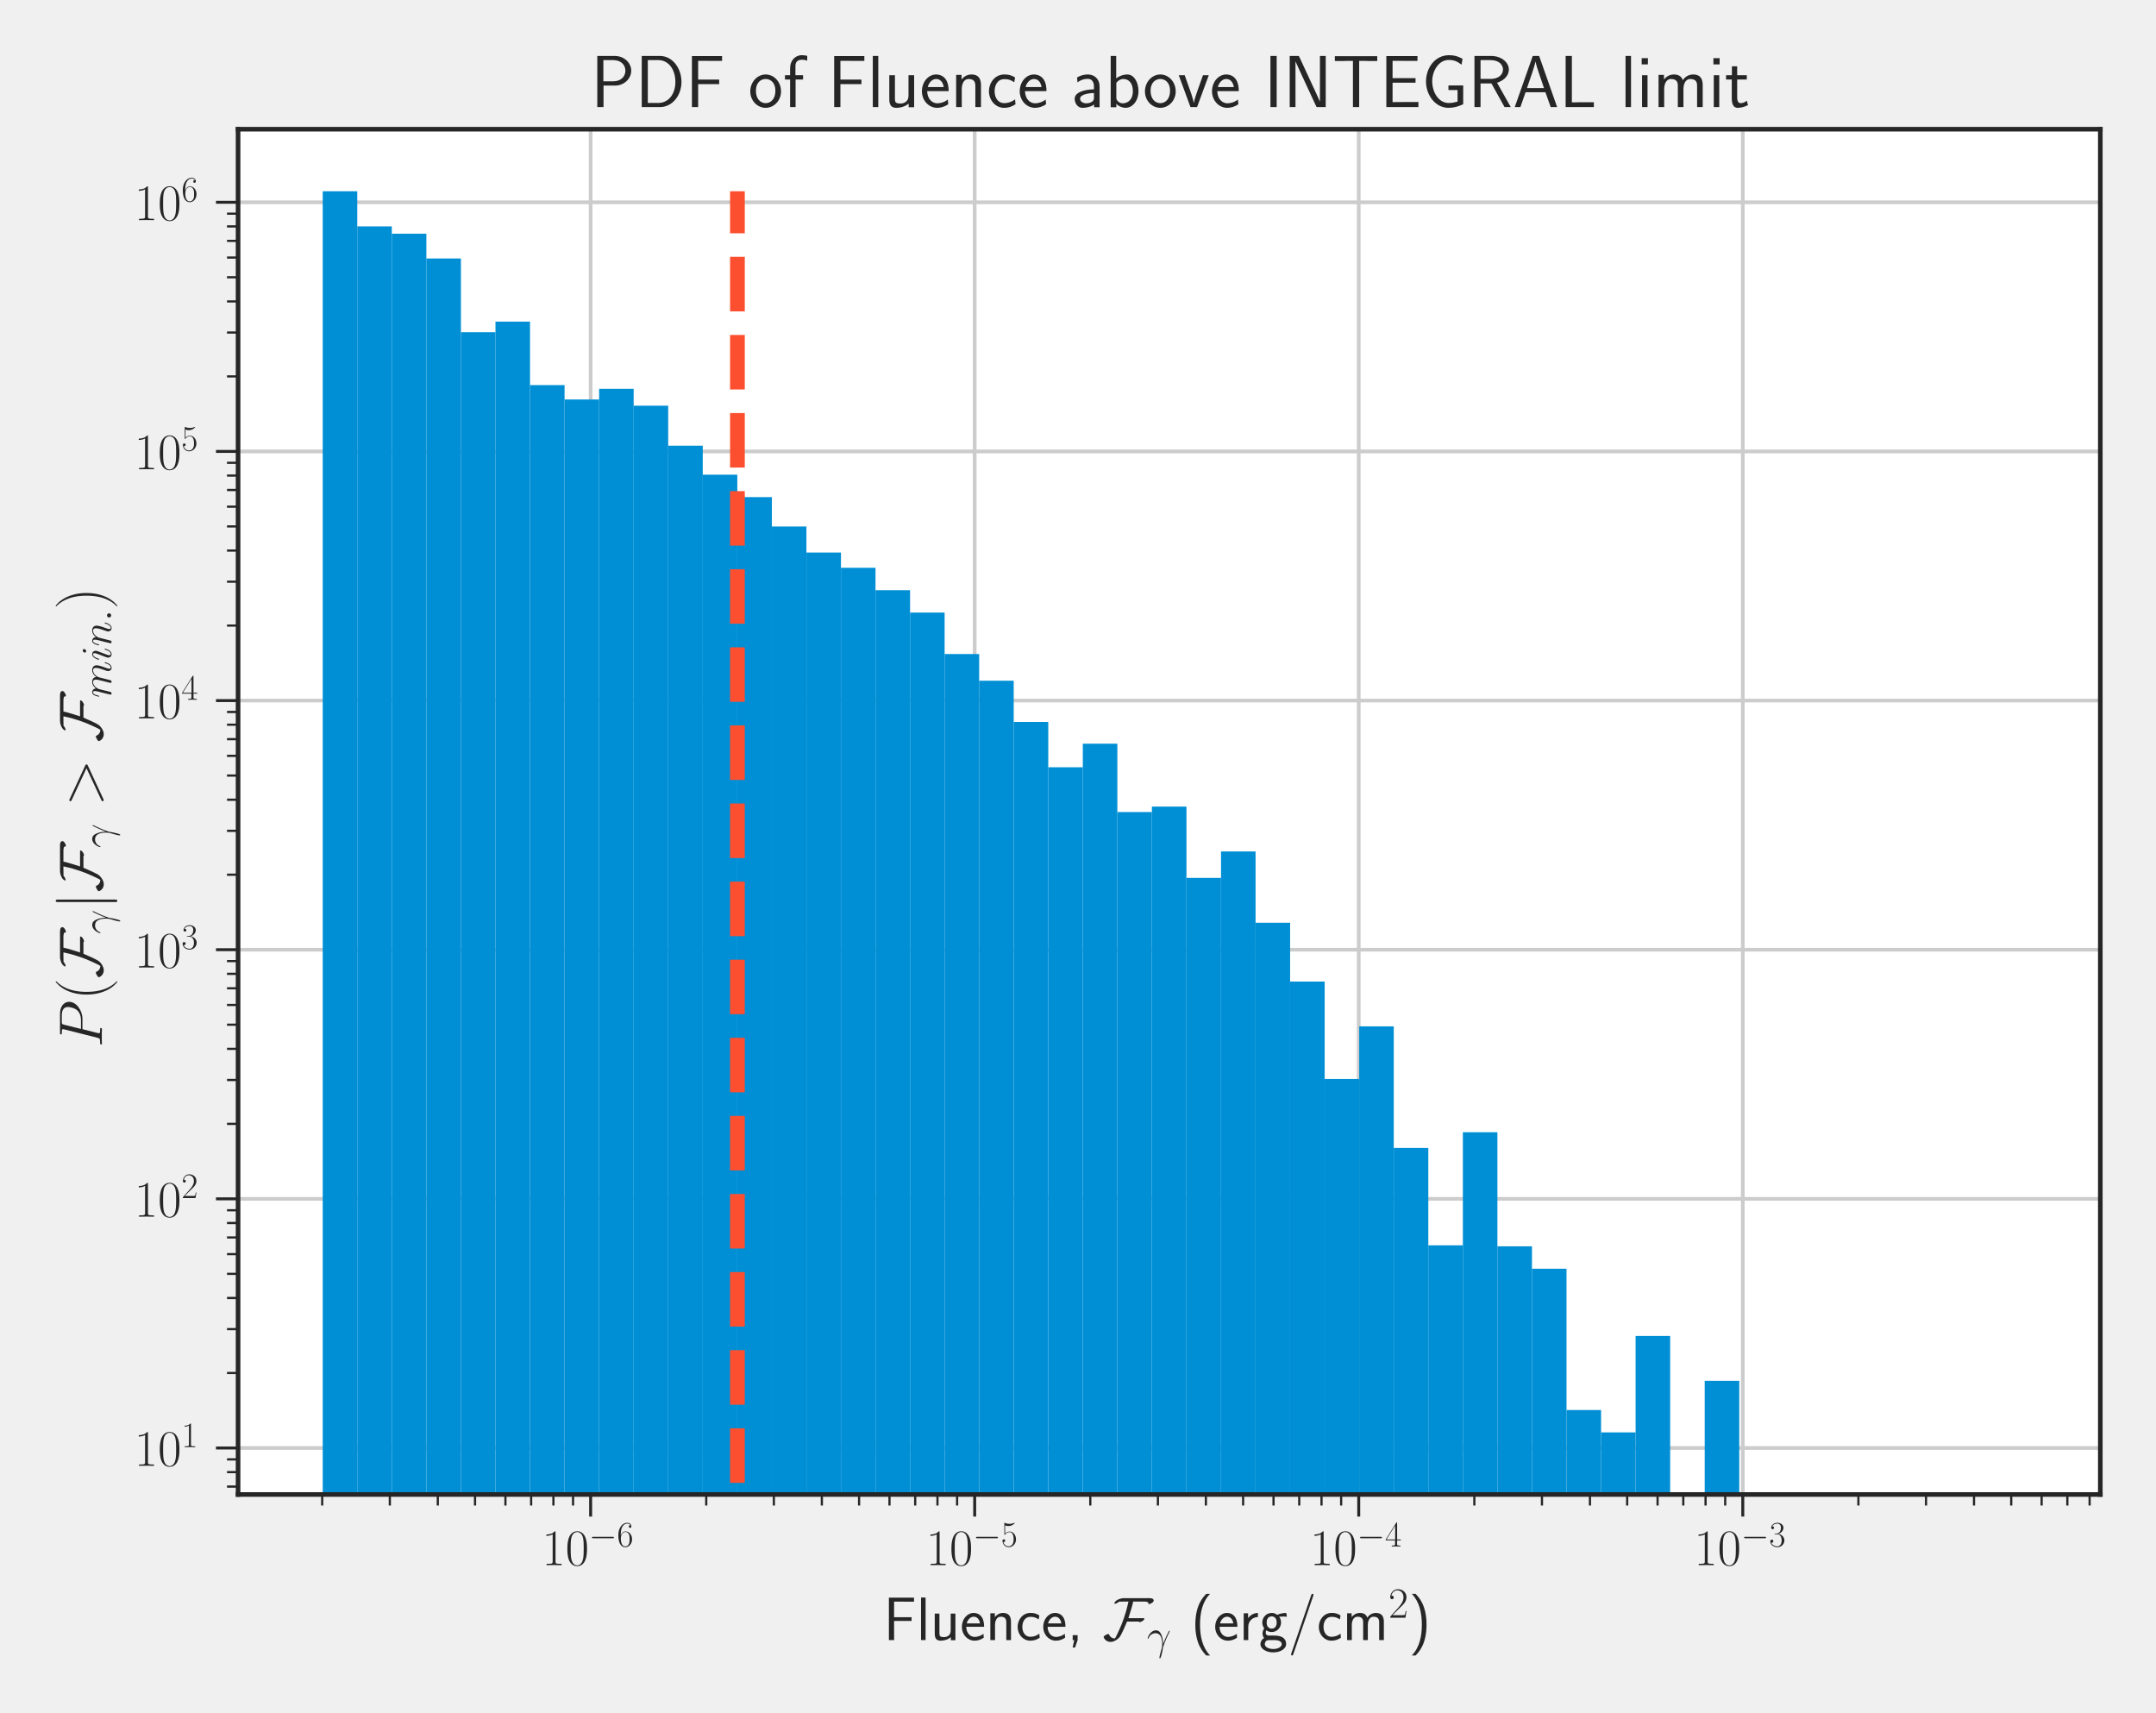 <?xml version="1.0" encoding="utf-8" standalone="no"?>
<!DOCTYPE svg PUBLIC "-//W3C//DTD SVG 1.1//EN"
  "http://www.w3.org/Graphics/SVG/1.1/DTD/svg11.dtd">
<!-- Created with matplotlib (https://matplotlib.org/) -->
<svg height="465.12pt" version="1.1" viewBox="0 0 585.36 465.12" width="585.36pt" xmlns="http://www.w3.org/2000/svg" xmlns:xlink="http://www.w3.org/1999/xlink">
 <defs>
  <style type="text/css">*{stroke-linecap:butt;stroke-linejoin:round;}</style>
 </defs>
 <g id="figure_1">
  <g id="patch_1">
   <path d="M 0 465.12 
L 585.36 465.12 
L 585.36 0 
L 0 0 
z
" style="fill:#f0f0f0;"/>
  </g>
  <g id="axes_1">
   <g id="patch_2">
    <path d="M 64.636 405.689 
L 570.24 405.689 
L 570.24 35.068 
L 64.636 35.068 
z
" style="fill:#ffffff;"/>
   </g>
   <g id="matplotlib.axis_1">
    <g id="xtick_1">
     <g id="line2d_1">
      <path clip-path="url(#pf564bbc862)" d="M 160.359 405.689 
L 160.359 35.068 
" style="fill:none;stroke:#cccccc;stroke-linecap:round;"/>
     </g>
     <g id="line2d_2">
      <defs>
       <path d="M 0 0 
L 0 6 
" id="m2f9180bfb2" style="stroke:#262626;stroke-width:0.8;"/>
      </defs>
      <g>
       <use style="fill:#262626;stroke:#262626;stroke-width:0.8;" x="160.359" xlink:href="#m2f9180bfb2" y="405.689"/>
      </g>
     </g>
     <g id="text_1">
      <!-- $\mathdefault{10^{-6}}$ -->
      <g style="fill:#262626;" transform="translate(147.119 424.875)scale(0.14 -0.14)">
       <defs>
        <path d="M 26.594 63.797 
C 26.594 65.891 26.5 66 25.094 66 
C 21.203 61.359 15.297 59.891 9.703 59.688 
C 9.406 59.688 8.906 59.688 8.797 59.5 
C 8.703 59.297 8.703 59.094 8.703 57 
C 11.797 57 17 57.594 21 59.984 
L 21 7.297 
C 21 3.797 20.797 2.594 12.203 2.594 
L 9.203 2.594 
L 9.203 0 
C 14 0.094 19 0.188 23.797 0.188 
C 28.594 0.188 33.594 0.094 38.406 0 
L 38.406 2.594 
L 35.406 2.594 
C 26.797 2.594 26.594 3.688 26.594 7.297 
z
" id="CMR17-49"/>
        <path d="M 42 31.844 
C 42 37.969 41.906 48.422 37.703 56.453 
C 34 63.484 28.094 66 22.906 66 
C 18.094 66 12 63.781 8.203 56.562 
C 4.203 49.016 3.797 39.672 3.797 31.844 
C 3.797 26.109 3.906 17.375 7 9.734 
C 11.297 -0.609 19 -2 22.906 -2 
C 27.5 -2 34.5 -0.109 38.594 9.438 
C 41.594 16.375 42 24.5 42 31.844 
z
M 22.906 -0.406 
C 16.5 -0.406 12.703 5.125 11.297 12.75 
C 10.203 18.688 10.203 27.328 10.203 32.953 
C 10.203 40.688 10.203 47.109 11.5 53.234 
C 13.406 61.781 19 64.391 22.906 64.391 
C 27 64.391 32.297 61.672 34.203 53.438 
C 35.5 47.719 35.594 40.984 35.594 32.953 
C 35.594 26.422 35.594 18.375 34.406 12.453 
C 32.297 1.5 26.406 -0.406 22.906 -0.406 
z
" id="CMR17-48"/>
        <path d="M 65.906 23 
C 67.594 23 69.406 23 69.406 25 
C 69.406 27 67.594 27 65.906 27 
L 11.797 27 
C 10.094 27 8.297 27 8.297 25 
C 8.297 23 10.094 23 11.797 23 
z
" id="CMSY10-0"/>
        <path d="M 10.594 34.344 
C 10.594 58 21.797 63.688 28.297 63.688 
C 30.406 63.688 35.5 63.266 37.5 59.094 
C 35.906 59.094 32.906 59.094 32.906 55.594 
C 32.906 52.891 35.094 52 36.5 52 
C 37.406 52 40.094 52.391 40.094 55.797 
C 40.094 62.297 35.094 66 28.203 66 
C 16.297 66 3.797 53.297 3.797 31.422 
C 3.797 4.016 15.094 -2 23.094 -2 
C 32.797 -2 42 6.734 42 20.234 
C 42 32.828 33.906 42 23.703 42 
C 17.594 42 13.094 37.969 10.594 30.922 
z
M 23.094 0.391 
C 10.797 0.391 10.797 18.938 10.797 22.656 
C 10.797 29.906 14.203 40.391 23.5 40.391 
C 25.203 40.391 30.094 40.391 33.406 33.438 
C 35.203 29.516 35.203 25.375 35.203 20.344 
C 35.203 14.906 35.203 10.875 33.094 6.844 
C 30.906 2.703 27.703 0.391 23.094 0.391 
z
" id="CMR17-54"/>
       </defs>
       <use transform="scale(0.996)" xlink:href="#CMR17-49"/>
       <use transform="translate(45.69 0)scale(0.996)" xlink:href="#CMR17-48"/>
       <use transform="translate(91.381 36.154)scale(0.697)" xlink:href="#CMSY10-0"/>
       <use transform="translate(145.622 36.154)scale(0.697)" xlink:href="#CMR17-54"/>
      </g>
     </g>
    </g>
    <g id="xtick_2">
     <g id="line2d_3">
      <path clip-path="url(#pf564bbc862)" d="M 264.629 405.689 
L 264.629 35.068 
" style="fill:none;stroke:#cccccc;stroke-linecap:round;"/>
     </g>
     <g id="line2d_4">
      <g>
       <use style="fill:#262626;stroke:#262626;stroke-width:0.8;" x="264.629" xlink:href="#m2f9180bfb2" y="405.689"/>
      </g>
     </g>
     <g id="text_2">
      <!-- $\mathdefault{10^{-5}}$ -->
      <g style="fill:#262626;" transform="translate(251.39 424.875)scale(0.14 -0.14)">
       <defs>
        <path d="M 11.406 58.594 
C 12.406 58.188 16.5 56.891 20.703 56.891 
C 30 56.891 35.094 61.891 38 64.688 
C 38 65.484 38 66 37.406 66 
C 37.297 66 37.094 66 36.297 65.594 
C 32.797 64.094 28.703 63 23.703 63 
C 20.703 63 16.203 63.359 11.297 65.484 
C 10.203 66 10 66 9.906 66 
C 9.406 66 9.297 65.891 9.297 63.906 
L 9.297 34.859 
C 9.297 33.016 9.297 32.5 10.297 32.5 
C 10.797 32.5 11 32.703 11.5 33.422 
C 14.703 38.047 19.094 40 24.094 40 
C 27.594 40 35.094 37.734 35.094 20.203 
C 35.094 16.984 35.094 11.188 32.094 6.594 
C 29.594 2.484 25.703 0.391 21.406 0.391 
C 14.797 0.391 8.094 4.984 6.297 12.688 
C 6.703 12.594 7.5 12.391 7.906 12.391 
C 9.203 12.391 11.703 13.094 11.703 16.188 
C 11.703 18.891 9.797 20 7.906 20 
C 5.594 20 4.094 18.594 4.094 15.797 
C 4.094 7.094 11 -2 21.594 -2 
C 31.906 -2 41.703 6.891 41.703 19.797 
C 41.703 32.094 33.906 41.594 24.203 41.594 
C 19.094 41.594 14.797 39.688 11.406 36 
z
" id="CMR17-53"/>
       </defs>
       <use transform="scale(0.996)" xlink:href="#CMR17-49"/>
       <use transform="translate(45.69 0)scale(0.996)" xlink:href="#CMR17-48"/>
       <use transform="translate(91.381 36.154)scale(0.697)" xlink:href="#CMSY10-0"/>
       <use transform="translate(145.622 36.154)scale(0.697)" xlink:href="#CMR17-53"/>
      </g>
     </g>
    </g>
    <g id="xtick_3">
     <g id="line2d_5">
      <path clip-path="url(#pf564bbc862)" d="M 368.9 405.689 
L 368.9 35.068 
" style="fill:none;stroke:#cccccc;stroke-linecap:round;"/>
     </g>
     <g id="line2d_6">
      <g>
       <use style="fill:#262626;stroke:#262626;stroke-width:0.8;" x="368.9" xlink:href="#m2f9180bfb2" y="405.689"/>
      </g>
     </g>
     <g id="text_3">
      <!-- $\mathdefault{10^{-4}}$ -->
      <g style="fill:#262626;" transform="translate(355.66 424.875)scale(0.14 -0.14)">
       <defs>
        <path d="M 33.594 64.797 
C 33.594 66.891 33.5 67 31.703 67 
L 2 19.594 
L 2 17 
L 27.797 17 
L 27.797 7.188 
C 27.797 3.594 27.594 2.594 20.594 2.594 
L 18.703 2.594 
L 18.703 0 
C 21.906 0.188 27.297 0.188 30.703 0.188 
C 34.094 0.188 39.5 0.188 42.703 0 
L 42.703 2.594 
L 40.797 2.594 
C 33.797 2.594 33.594 3.594 33.594 7.188 
L 33.594 17 
L 43.797 17 
L 43.797 19.594 
L 33.594 19.594 
z
M 28.094 58.172 
L 28.094 19.594 
L 4 19.594 
z
" id="CMR17-52"/>
       </defs>
       <use transform="scale(0.996)" xlink:href="#CMR17-49"/>
       <use transform="translate(45.69 0)scale(0.996)" xlink:href="#CMR17-48"/>
       <use transform="translate(91.381 36.154)scale(0.697)" xlink:href="#CMSY10-0"/>
       <use transform="translate(145.622 36.154)scale(0.697)" xlink:href="#CMR17-52"/>
      </g>
     </g>
    </g>
    <g id="xtick_4">
     <g id="line2d_7">
      <path clip-path="url(#pf564bbc862)" d="M 473.17 405.689 
L 473.17 35.068 
" style="fill:none;stroke:#cccccc;stroke-linecap:round;"/>
     </g>
     <g id="line2d_8">
      <g>
       <use style="fill:#262626;stroke:#262626;stroke-width:0.8;" x="473.17" xlink:href="#m2f9180bfb2" y="405.689"/>
      </g>
     </g>
     <g id="text_4">
      <!-- $\mathdefault{10^{-3}}$ -->
      <g style="fill:#262626;" transform="translate(459.931 424.875)scale(0.14 -0.14)">
       <defs>
        <path d="M 22.094 34 
C 31 34 34.906 26.141 34.906 17.094 
C 34.906 5.031 28.5 0.391 22.703 0.391 
C 17.406 0.391 8.797 3.016 6.094 10.797 
C 6.594 10.594 7.094 10.594 7.594 10.594 
C 10 10.594 11.797 12.188 11.797 14.797 
C 11.797 17.688 9.594 19 7.594 19 
C 5.906 19 3.297 18.188 3.297 14.484 
C 3.297 5.234 12.297 -2 22.906 -2 
C 34 -2 42.5 6.75 42.5 16.984 
C 42.5 26.844 34.5 34 25 35.094 
C 32.594 36.672 39.906 43.375 39.906 52.391 
C 39.906 60.25 32 66 23 66 
C 13.906 66 5.906 60.344 5.906 52.297 
C 5.906 48.797 8.5 48.188 9.797 48.188 
C 11.906 48.188 13.703 49.484 13.703 52.094 
C 13.703 54.688 11.906 56 9.797 56 
C 9.406 56 8.906 56 8.5 55.797 
C 11.406 62.484 19.297 63.688 22.797 63.688 
C 26.297 63.688 32.906 61.969 32.906 52.297 
C 32.906 49.484 32.5 44.547 29.094 40.219 
C 26.094 36.391 22.703 36.188 19.406 35.891 
C 18.906 35.891 16.594 35.688 16.203 35.688 
C 15.5 35.594 15.094 35.5 15.094 34.797 
C 15.094 34.094 15.203 34 17.203 34 
z
" id="CMR17-51"/>
       </defs>
       <use transform="scale(0.996)" xlink:href="#CMR17-49"/>
       <use transform="translate(45.69 0)scale(0.996)" xlink:href="#CMR17-48"/>
       <use transform="translate(91.381 36.154)scale(0.697)" xlink:href="#CMSY10-0"/>
       <use transform="translate(145.622 36.154)scale(0.697)" xlink:href="#CMR17-51"/>
      </g>
     </g>
    </g>
    <g id="xtick_5">
     <g id="line2d_9">
      <defs>
       <path d="M 0 0 
L 0 3 
" id="m4ca8b22efe" style="stroke:#262626;stroke-width:0.6;"/>
      </defs>
      <g>
       <use style="fill:#262626;stroke:#262626;stroke-width:0.6;" x="87.477" xlink:href="#m4ca8b22efe" y="405.689"/>
      </g>
     </g>
    </g>
    <g id="xtick_6">
     <g id="line2d_10">
      <g>
       <use style="fill:#262626;stroke:#262626;stroke-width:0.6;" x="105.838" xlink:href="#m4ca8b22efe" y="405.689"/>
      </g>
     </g>
    </g>
    <g id="xtick_7">
     <g id="line2d_11">
      <g>
       <use style="fill:#262626;stroke:#262626;stroke-width:0.6;" x="118.865" xlink:href="#m4ca8b22efe" y="405.689"/>
      </g>
     </g>
    </g>
    <g id="xtick_8">
     <g id="line2d_12">
      <g>
       <use style="fill:#262626;stroke:#262626;stroke-width:0.6;" x="128.97" xlink:href="#m4ca8b22efe" y="405.689"/>
      </g>
     </g>
    </g>
    <g id="xtick_9">
     <g id="line2d_13">
      <g>
       <use style="fill:#262626;stroke:#262626;stroke-width:0.6;" x="137.226" xlink:href="#m4ca8b22efe" y="405.689"/>
      </g>
     </g>
    </g>
    <g id="xtick_10">
     <g id="line2d_14">
      <g>
       <use style="fill:#262626;stroke:#262626;stroke-width:0.6;" x="144.207" xlink:href="#m4ca8b22efe" y="405.689"/>
      </g>
     </g>
    </g>
    <g id="xtick_11">
     <g id="line2d_15">
      <g>
       <use style="fill:#262626;stroke:#262626;stroke-width:0.6;" x="150.254" xlink:href="#m4ca8b22efe" y="405.689"/>
      </g>
     </g>
    </g>
    <g id="xtick_12">
     <g id="line2d_16">
      <g>
       <use style="fill:#262626;stroke:#262626;stroke-width:0.6;" x="155.587" xlink:href="#m4ca8b22efe" y="405.689"/>
      </g>
     </g>
    </g>
    <g id="xtick_13">
     <g id="line2d_17">
      <g>
       <use style="fill:#262626;stroke:#262626;stroke-width:0.6;" x="191.747" xlink:href="#m4ca8b22efe" y="405.689"/>
      </g>
     </g>
    </g>
    <g id="xtick_14">
     <g id="line2d_18">
      <g>
       <use style="fill:#262626;stroke:#262626;stroke-width:0.6;" x="210.108" xlink:href="#m4ca8b22efe" y="405.689"/>
      </g>
     </g>
    </g>
    <g id="xtick_15">
     <g id="line2d_19">
      <g>
       <use style="fill:#262626;stroke:#262626;stroke-width:0.6;" x="223.136" xlink:href="#m4ca8b22efe" y="405.689"/>
      </g>
     </g>
    </g>
    <g id="xtick_16">
     <g id="line2d_20">
      <g>
       <use style="fill:#262626;stroke:#262626;stroke-width:0.6;" x="233.241" xlink:href="#m4ca8b22efe" y="405.689"/>
      </g>
     </g>
    </g>
    <g id="xtick_17">
     <g id="line2d_21">
      <g>
       <use style="fill:#262626;stroke:#262626;stroke-width:0.6;" x="241.497" xlink:href="#m4ca8b22efe" y="405.689"/>
      </g>
     </g>
    </g>
    <g id="xtick_18">
     <g id="line2d_22">
      <g>
       <use style="fill:#262626;stroke:#262626;stroke-width:0.6;" x="248.477" xlink:href="#m4ca8b22efe" y="405.689"/>
      </g>
     </g>
    </g>
    <g id="xtick_19">
     <g id="line2d_23">
      <g>
       <use style="fill:#262626;stroke:#262626;stroke-width:0.6;" x="254.524" xlink:href="#m4ca8b22efe" y="405.689"/>
      </g>
     </g>
    </g>
    <g id="xtick_20">
     <g id="line2d_24">
      <g>
       <use style="fill:#262626;stroke:#262626;stroke-width:0.6;" x="259.858" xlink:href="#m4ca8b22efe" y="405.689"/>
      </g>
     </g>
    </g>
    <g id="xtick_21">
     <g id="line2d_25">
      <g>
       <use style="fill:#262626;stroke:#262626;stroke-width:0.6;" x="296.018" xlink:href="#m4ca8b22efe" y="405.689"/>
      </g>
     </g>
    </g>
    <g id="xtick_22">
     <g id="line2d_26">
      <g>
       <use style="fill:#262626;stroke:#262626;stroke-width:0.6;" x="314.379" xlink:href="#m4ca8b22efe" y="405.689"/>
      </g>
     </g>
    </g>
    <g id="xtick_23">
     <g id="line2d_27">
      <g>
       <use style="fill:#262626;stroke:#262626;stroke-width:0.6;" x="327.406" xlink:href="#m4ca8b22efe" y="405.689"/>
      </g>
     </g>
    </g>
    <g id="xtick_24">
     <g id="line2d_28">
      <g>
       <use style="fill:#262626;stroke:#262626;stroke-width:0.6;" x="337.511" xlink:href="#m4ca8b22efe" y="405.689"/>
      </g>
     </g>
    </g>
    <g id="xtick_25">
     <g id="line2d_29">
      <g>
       <use style="fill:#262626;stroke:#262626;stroke-width:0.6;" x="345.767" xlink:href="#m4ca8b22efe" y="405.689"/>
      </g>
     </g>
    </g>
    <g id="xtick_26">
     <g id="line2d_30">
      <g>
       <use style="fill:#262626;stroke:#262626;stroke-width:0.6;" x="352.748" xlink:href="#m4ca8b22efe" y="405.689"/>
      </g>
     </g>
    </g>
    <g id="xtick_27">
     <g id="line2d_31">
      <g>
       <use style="fill:#262626;stroke:#262626;stroke-width:0.6;" x="358.795" xlink:href="#m4ca8b22efe" y="405.689"/>
      </g>
     </g>
    </g>
    <g id="xtick_28">
     <g id="line2d_32">
      <g>
       <use style="fill:#262626;stroke:#262626;stroke-width:0.6;" x="364.128" xlink:href="#m4ca8b22efe" y="405.689"/>
      </g>
     </g>
    </g>
    <g id="xtick_29">
     <g id="line2d_33">
      <g>
       <use style="fill:#262626;stroke:#262626;stroke-width:0.6;" x="400.288" xlink:href="#m4ca8b22efe" y="405.689"/>
      </g>
     </g>
    </g>
    <g id="xtick_30">
     <g id="line2d_34">
      <g>
       <use style="fill:#262626;stroke:#262626;stroke-width:0.6;" x="418.649" xlink:href="#m4ca8b22efe" y="405.689"/>
      </g>
     </g>
    </g>
    <g id="xtick_31">
     <g id="line2d_35">
      <g>
       <use style="fill:#262626;stroke:#262626;stroke-width:0.6;" x="431.677" xlink:href="#m4ca8b22efe" y="405.689"/>
      </g>
     </g>
    </g>
    <g id="xtick_32">
     <g id="line2d_36">
      <g>
       <use style="fill:#262626;stroke:#262626;stroke-width:0.6;" x="441.781" xlink:href="#m4ca8b22efe" y="405.689"/>
      </g>
     </g>
    </g>
    <g id="xtick_33">
     <g id="line2d_37">
      <g>
       <use style="fill:#262626;stroke:#262626;stroke-width:0.6;" x="450.038" xlink:href="#m4ca8b22efe" y="405.689"/>
      </g>
     </g>
    </g>
    <g id="xtick_34">
     <g id="line2d_38">
      <g>
       <use style="fill:#262626;stroke:#262626;stroke-width:0.6;" x="457.018" xlink:href="#m4ca8b22efe" y="405.689"/>
      </g>
     </g>
    </g>
    <g id="xtick_35">
     <g id="line2d_39">
      <g>
       <use style="fill:#262626;stroke:#262626;stroke-width:0.6;" x="463.065" xlink:href="#m4ca8b22efe" y="405.689"/>
      </g>
     </g>
    </g>
    <g id="xtick_36">
     <g id="line2d_40">
      <g>
       <use style="fill:#262626;stroke:#262626;stroke-width:0.6;" x="468.399" xlink:href="#m4ca8b22efe" y="405.689"/>
      </g>
     </g>
    </g>
    <g id="xtick_37">
     <g id="line2d_41">
      <g>
       <use style="fill:#262626;stroke:#262626;stroke-width:0.6;" x="504.559" xlink:href="#m4ca8b22efe" y="405.689"/>
      </g>
     </g>
    </g>
    <g id="xtick_38">
     <g id="line2d_42">
      <g>
       <use style="fill:#262626;stroke:#262626;stroke-width:0.6;" x="522.92" xlink:href="#m4ca8b22efe" y="405.689"/>
      </g>
     </g>
    </g>
    <g id="xtick_39">
     <g id="line2d_43">
      <g>
       <use style="fill:#262626;stroke:#262626;stroke-width:0.6;" x="535.947" xlink:href="#m4ca8b22efe" y="405.689"/>
      </g>
     </g>
    </g>
    <g id="xtick_40">
     <g id="line2d_44">
      <g>
       <use style="fill:#262626;stroke:#262626;stroke-width:0.6;" x="546.052" xlink:href="#m4ca8b22efe" y="405.689"/>
      </g>
     </g>
    </g>
    <g id="xtick_41">
     <g id="line2d_45">
      <g>
       <use style="fill:#262626;stroke:#262626;stroke-width:0.6;" x="554.308" xlink:href="#m4ca8b22efe" y="405.689"/>
      </g>
     </g>
    </g>
    <g id="xtick_42">
     <g id="line2d_46">
      <g>
       <use style="fill:#262626;stroke:#262626;stroke-width:0.6;" x="561.289" xlink:href="#m4ca8b22efe" y="405.689"/>
      </g>
     </g>
    </g>
    <g id="xtick_43">
     <g id="line2d_47">
      <g>
       <use style="fill:#262626;stroke:#262626;stroke-width:0.6;" x="567.336" xlink:href="#m4ca8b22efe" y="405.689"/>
      </g>
     </g>
    </g>
    <g id="text_5">
     <!-- Fluence, $\mathcal{F}_\gamma$ (erg/cm$^2$) -->
     <g style="fill:#262626;" transform="translate(239.869 445.211)scale(0.168 -0.168)">
      <defs>
       <path d="M 45.594 31 
L 45.594 37.094 
L 17.203 37.094 
L 17.203 62.391 
L 29.406 62.391 
C 30.594 62.391 31.797 62.297 33 62.297 
L 49.5 62.297 
L 49.5 68.797 
L 8.797 68.797 
L 8.797 0 
L 17.203 0 
L 17.203 31 
z
" id="CMSS17-70"/>
       <path d="M 14.797 69 
L 7.406 69 
L 7.406 0 
L 14.797 0 
z
" id="CMSS17-108"/>
       <path d="M 40.906 43 
L 33.297 43 
L 33.297 15.25 
C 33.297 7.812 27.906 4.797 22.203 4.797 
C 15.594 4.797 15 7 15 11.125 
L 15 43 
L 7.406 43 
L 7.406 10.625 
C 7.406 2.797 10.094 -1 17 -1 
C 20.406 -1 28.094 -0.203 33.5 4.797 
L 33.5 -0.203 
L 40.906 -0.203 
z
" id="CMSS17-117"/>
       <path d="M 39.094 21.484 
C 39.094 24.797 38.906 31.266 35.703 36.672 
C 32.203 42.391 26.5 44 22.203 44 
C 11.797 44 3 34.125 3 21.297 
C 3 9.047 12.094 -1 23.594 -1 
C 28.094 -1 33.594 0.297 38.594 3.891 
C 38.594 4.297 38.406 6.469 38.297 6.578 
C 38.297 6.766 38 9.828 38 10.234 
C 33.203 6.375 27.703 5.094 23.703 5.094 
C 17.297 5.094 10.406 10.422 10.094 21.484 
z
M 10.906 27 
C 12.203 32.594 16.594 37.891 22.203 37.891 
C 23.703 37.891 30.703 37.688 32.5 27 
z
" id="CMSS17-101"/>
       <path d="M 40.906 29.344 
C 40.906 35.672 39.406 44 28.094 44 
C 21.703 44 17.5 40.688 14.703 37.281 
L 14.703 43.484 
L 7.406 43.484 
L 7.406 0 
L 15 0 
L 15 24.312 
C 15 30.656 17.406 37.891 24.203 37.891 
C 33 37.891 33.297 31.953 33.297 28.531 
L 33.297 0 
L 40.906 0 
z
" id="CMSS17-110"/>
       <path d="M 38.5 39.688 
C 38.5 40.391 33.906 42.391 32.703 42.797 
C 29.406 44 25.203 44 24.094 44 
C 11.094 44 3.297 32.688 3.297 21.297 
C 3.297 9.297 12 -1 23.703 -1 
C 30.406 -1 35.203 1.188 39.094 3.797 
L 38.5 10.391 
C 34.203 7.094 29.203 5.297 23.797 5.297 
C 16 5.297 10.906 12.094 10.906 21.391 
C 10.906 28.594 14.203 37.688 24.203 37.688 
C 29.703 37.688 32.797 36.594 37.406 33.484 
z
" id="CMSS17-99"/>
       <path d="M 17 0.094 
L 17 8 
L 9 8 
L 9 0 
L 11.5 0 
L 8.906 -12.109 
L 12.906 -12.109 
z
" id="CMSS17-44"/>
       <path d="M 83 64.094 
C 83 68.688 75.297 68 72.203 68 
L 34.5 68 
C 29.5 68 20.594 65.094 19 59.688 
C 19.203 59.094 19.406 58.984 20 58.984 
C 22.203 58.984 25.203 60.797 26.594 62.297 
C 29.703 62.297 32.703 62.484 35.797 62.484 
L 42 62.484 
C 42 62.484 41.594 60.688 41.594 60.594 
C 37.703 42.297 31.797 26.891 27.406 17.375 
C 26.797 16.109 21.406 3.797 20 2.594 
C 15.594 2.594 12.297 5 10.5 8.891 
C 10.203 9.5 10.203 9.891 9.5 9.891 
C 7.203 9.891 1.703 6.688 1.703 5 
C 1.703 4.797 1.797 4.594 1.906 4.391 
C 3.703 -0.312 8.203 -3 13.094 -3 
C 18.203 -3 24.094 0.688 27.297 4.391 
C 30.594 8.188 37.203 24.172 39.797 30 
L 59.094 30 
C 59 29.891 58.906 29.797 58.906 29.688 
C 58.906 29.312 59.5 29.016 59.906 29.016 
C 62.094 29.016 67.797 31.797 67.797 34.891 
C 67.797 35.594 67.094 35.5 65.906 35.5 
L 41.906 35.5 
C 44.5 44.484 47.906 53.297 49.703 62.484 
L 62.906 62.484 
C 65.406 62.484 72.406 62.984 74.203 60.797 
C 74.406 60.188 74.094 59.188 74.406 58.688 
C 74.594 58.484 74.906 58.391 75.203 58.391 
C 77.594 58.391 83 61.391 83 64.094 
z
" id="CMSY10-70"/>
       <path d="M 37.797 12.266 
C 37.594 17.141 37.406 24.781 33.594 33.719 
C 31.594 38.688 28.203 44 20.906 44 
C 8.594 44 1.906 28.359 1.906 25.766 
C 1.906 24.875 2.594 24.875 2.906 24.875 
C 3.797 24.875 3.797 25.078 4.297 26.375 
C 6.406 32.516 12.797 37.391 19.703 37.391 
C 33.594 37.391 35.594 22 35.594 12.172 
C 35.594 5.906 34.906 3.828 34.297 1.844 
C 32.406 -4.312 29.094 -16.625 29.094 -19.406 
C 29.094 -20.203 29.406 -21.109 30.203 -21.109 
C 31.703 -21.109 32.594 -17.812 33.703 -13.844 
C 36.094 -5.109 36.703 -0.734 37.203 3.234 
C 37.5 5.625 43.203 22.016 51.094 37.609 
C 51.797 39.203 53.203 41.891 53.203 42.188 
C 53.203 42.297 53.094 43 52.203 43 
C 52 43 51.5 43 51.297 42.594 
C 51.094 42.391 47.594 35.625 44.594 28.875 
C 43.094 25.469 41.094 21 37.797 12.266 
z
" id="CMMI12-13"/>
       <path d="M 25.203 75 
C 19.797 69.484 7.406 56.672 7.406 25.047 
C 7.406 -6.688 19.797 -19.406 25.203 -25 
L 31.297 -25 
C 19 -12.203 15 5.719 15 24.938 
C 15 44.062 18.797 62.078 31.297 75 
z
" id="CMSS17-40"/>
       <path d="M 14.906 21.391 
C 14.906 30.844 21.797 37.172 30.594 37.375 
L 30.594 44 
C 24.203 43.891 18.203 40.688 14.594 35.469 
L 14.594 43.484 
L 7.5 43.484 
L 7.5 0 
L 14.906 0 
z
" id="CMSS17-114"/>
       <path d="M 44.5 44 
C 38.797 43.891 33.906 42.797 29.906 40.891 
C 26.594 43.484 23.203 44 20.906 44 
C 12.203 44 5.594 36.812 5.594 28.5 
C 5.594 23.141 8.594 19.094 8.797 18.891 
C 7 16.391 6 13.688 6 10.688 
C 6 7.188 7.406 4.688 8.5 3.297 
C 3.297 0.094 2.594 -4.812 2.594 -6.703 
C 2.594 -14 11.703 -20 23.406 -20 
C 35.203 -20 44.297 -14 44.297 -6.609 
C 44.297 7.188 29 7.297 24.797 7.297 
L 16.703 7.297 
C 15.203 7.297 11.203 7.297 11.203 12.391 
C 11.203 14.391 12.094 15.688 12.203 15.797 
C 13.703 14.688 16.797 13 20.906 13 
C 29.203 13 36.094 19.984 36.094 28.5 
C 36.094 33.25 33.906 36.703 33 37.891 
L 33.297 37.891 
C 33.594 37.891 37.797 38.188 39.297 38.188 
C 42.5 38.188 42.797 38.094 45.594 37.797 
z
M 20.906 18.5 
C 17.5 18.5 12.703 20.578 12.703 28.5 
C 12.703 37.109 18.203 38.484 20.797 38.484 
C 24.203 38.484 29 36.406 29 28.5 
C 29 19.875 23.5 18.5 20.906 18.5 
z
M 24.703 0 
C 27.094 0 37.203 0 37.203 -6.812 
C 37.203 -11.109 31 -14.5 23.5 -14.5 
C 15.906 -14.5 9.703 -11.203 9.703 -6.703 
C 9.703 -6.203 9.703 0 16.594 0 
z
" id="CMSS17-103"/>
       <path d="M 41.203 71.484 
C 41.703 72.781 41.703 72.984 41.703 73.188 
C 41.703 74.391 40.797 75 40 75 
C 38.797 75 38.406 74.188 38 72.984 
L 5.703 -21.5 
C 5.203 -22.812 5.203 -23 5.203 -23.203 
C 5.203 -24.406 6.094 -25 6.906 -25 
C 8.094 -25 8.5 -24.203 8.906 -23 
z
" id="CMSS17-47"/>
       <path d="M 67 29.344 
C 67 36.078 65.297 44 54.094 44 
C 46.594 44 42.094 39.297 40.094 36.375 
C 38.297 41.688 34.094 44 28.094 44 
C 21.297 44 17 40.094 14.703 37.281 
L 14.703 43.484 
L 7.406 43.484 
L 7.406 0 
L 15 0 
L 15 24.312 
C 15 30.25 17.203 37.891 24.297 37.891 
C 33.406 37.891 33.406 31.453 33.406 28.531 
L 33.406 0 
L 41 0 
L 41 24.312 
C 41 30.25 43.203 37.891 50.297 37.891 
C 59.406 37.891 59.406 31.453 59.406 28.531 
L 59.406 0 
L 67 0 
z
" id="CMSS17-109"/>
       <path d="M 41.703 15.469 
L 39.906 15.469 
C 38.906 8.391 38.094 7.188 37.703 6.594 
C 37.203 5.797 30 5.797 28.594 5.797 
L 9.406 5.797 
C 13 9.688 20 16.766 28.5 24.938 
C 34.594 30.719 41.703 37.5 41.703 47.391 
C 41.703 59.188 32.297 66 21.797 66 
C 10.797 66 4.094 56.297 4.094 47.297 
C 4.094 43.391 7 42.891 8.203 42.891 
C 9.203 42.891 12.203 43.484 12.203 46.984 
C 12.203 50.094 9.594 51 8.203 51 
C 7.594 51 7 50.891 6.594 50.688 
C 8.5 59.188 14.297 63.391 20.406 63.391 
C 29.094 63.391 34.797 56.5 34.797 47.391 
C 34.797 38.703 29.703 31.219 24 24.734 
L 4.094 2.297 
L 4.094 0 
L 39.297 0 
z
" id="CMR17-50"/>
       <path d="M 11.297 -25 
C 16.703 -19.5 29.094 -6.688 29.094 24.938 
C 29.094 56.672 16.703 69.375 11.297 75 
L 5.203 75 
C 17.5 62.172 21.5 44.266 21.5 25.047 
C 21.5 5.922 17.703 -12.094 5.203 -25 
z
" id="CMSS17-41"/>
      </defs>
      <use transform="scale(0.996)" xlink:href="#CMSS17-70"/>
      <use transform="translate(53.29 0)scale(0.996)" xlink:href="#CMSS17-108"/>
      <use transform="translate(75.47 0)scale(0.996)" xlink:href="#CMSS17-117"/>
      <use transform="translate(123.675 0)scale(0.996)" xlink:href="#CMSS17-101"/>
      <use transform="translate(165.314 0)scale(0.996)" xlink:href="#CMSS17-110"/>
      <use transform="translate(213.519 0)scale(0.996)" xlink:href="#CMSS17-99"/>
      <use transform="translate(255.158 0)scale(0.996)" xlink:href="#CMSS17-101"/>
      <use transform="translate(296.797 0)scale(0.996)" xlink:href="#CMSS17-44"/>
      <use transform="translate(354.05 0)scale(0.996)" xlink:href="#CMSY10-70"/>
      <use transform="translate(425.656 -14.944)scale(0.697)" xlink:href="#CMMI12-13"/>
      <use transform="translate(496.596 0)scale(0.996)" xlink:href="#CMSS17-40"/>
      <use transform="translate(533.03 0)scale(0.996)" xlink:href="#CMSS17-101"/>
      <use transform="translate(574.669 0)scale(0.996)" xlink:href="#CMSS17-114"/>
      <use transform="translate(606.579 0)scale(0.996)" xlink:href="#CMSS17-103"/>
      <use transform="translate(653.422 0)scale(0.996)" xlink:href="#CMSS17-47"/>
      <use transform="translate(700.266 0)scale(0.996)" xlink:href="#CMSS17-99"/>
      <use transform="translate(741.905 0)scale(0.996)" xlink:href="#CMSS17-109"/>
      <use transform="translate(816.134 36.154)scale(0.697)" xlink:href="#CMR17-50"/>
      <use transform="translate(848.615 0)scale(0.996)" xlink:href="#CMSS17-41"/>
     </g>
    </g>
   </g>
   <g id="matplotlib.axis_2">
    <g id="ytick_1">
     <g id="line2d_48">
      <path clip-path="url(#pf564bbc862)" d="M 64.636 393.069 
L 570.24 393.069 
" style="fill:none;stroke:#cccccc;stroke-linecap:round;"/>
     </g>
     <g id="line2d_49">
      <defs>
       <path d="M 0 0 
L -6 0 
" id="mc7984034dd" style="stroke:#262626;stroke-width:0.8;"/>
      </defs>
      <g>
       <use style="fill:#262626;stroke:#262626;stroke-width:0.8;" x="64.636" xlink:href="#mc7984034dd" y="393.069"/>
      </g>
     </g>
     <g id="text_6">
      <!-- $\mathdefault{10^{1}}$ -->
      <g style="fill:#262626;" transform="translate(36.462 397.912)scale(0.14 -0.14)">
       <use transform="scale(0.996)" xlink:href="#CMR17-49"/>
       <use transform="translate(45.69 0)scale(0.996)" xlink:href="#CMR17-48"/>
       <use transform="translate(91.381 36.154)scale(0.697)" xlink:href="#CMR17-49"/>
      </g>
     </g>
    </g>
    <g id="ytick_2">
     <g id="line2d_50">
      <path clip-path="url(#pf564bbc862)" d="M 64.636 325.438 
L 570.24 325.438 
" style="fill:none;stroke:#cccccc;stroke-linecap:round;"/>
     </g>
     <g id="line2d_51">
      <g>
       <use style="fill:#262626;stroke:#262626;stroke-width:0.8;" x="64.636" xlink:href="#mc7984034dd" y="325.438"/>
      </g>
     </g>
     <g id="text_7">
      <!-- $\mathdefault{10^{2}}$ -->
      <g style="fill:#262626;" transform="translate(36.462 330.281)scale(0.14 -0.14)">
       <use transform="scale(0.996)" xlink:href="#CMR17-49"/>
       <use transform="translate(45.69 0)scale(0.996)" xlink:href="#CMR17-48"/>
       <use transform="translate(91.381 36.154)scale(0.697)" xlink:href="#CMR17-50"/>
      </g>
     </g>
    </g>
    <g id="ytick_3">
     <g id="line2d_52">
      <path clip-path="url(#pf564bbc862)" d="M 64.636 257.806 
L 570.24 257.806 
" style="fill:none;stroke:#cccccc;stroke-linecap:round;"/>
     </g>
     <g id="line2d_53">
      <g>
       <use style="fill:#262626;stroke:#262626;stroke-width:0.8;" x="64.636" xlink:href="#mc7984034dd" y="257.806"/>
      </g>
     </g>
     <g id="text_8">
      <!-- $\mathdefault{10^{3}}$ -->
      <g style="fill:#262626;" transform="translate(36.462 262.649)scale(0.14 -0.14)">
       <use transform="scale(0.996)" xlink:href="#CMR17-49"/>
       <use transform="translate(45.69 0)scale(0.996)" xlink:href="#CMR17-48"/>
       <use transform="translate(91.381 36.154)scale(0.697)" xlink:href="#CMR17-51"/>
      </g>
     </g>
    </g>
    <g id="ytick_4">
     <g id="line2d_54">
      <path clip-path="url(#pf564bbc862)" d="M 64.636 190.174 
L 570.24 190.174 
" style="fill:none;stroke:#cccccc;stroke-linecap:round;"/>
     </g>
     <g id="line2d_55">
      <g>
       <use style="fill:#262626;stroke:#262626;stroke-width:0.8;" x="64.636" xlink:href="#mc7984034dd" y="190.174"/>
      </g>
     </g>
     <g id="text_9">
      <!-- $\mathdefault{10^{4}}$ -->
      <g style="fill:#262626;" transform="translate(36.462 195.017)scale(0.14 -0.14)">
       <use transform="scale(0.996)" xlink:href="#CMR17-49"/>
       <use transform="translate(45.69 0)scale(0.996)" xlink:href="#CMR17-48"/>
       <use transform="translate(91.381 36.154)scale(0.697)" xlink:href="#CMR17-52"/>
      </g>
     </g>
    </g>
    <g id="ytick_5">
     <g id="line2d_56">
      <path clip-path="url(#pf564bbc862)" d="M 64.636 122.543 
L 570.24 122.543 
" style="fill:none;stroke:#cccccc;stroke-linecap:round;"/>
     </g>
     <g id="line2d_57">
      <g>
       <use style="fill:#262626;stroke:#262626;stroke-width:0.8;" x="64.636" xlink:href="#mc7984034dd" y="122.543"/>
      </g>
     </g>
     <g id="text_10">
      <!-- $\mathdefault{10^{5}}$ -->
      <g style="fill:#262626;" transform="translate(36.462 127.386)scale(0.14 -0.14)">
       <use transform="scale(0.996)" xlink:href="#CMR17-49"/>
       <use transform="translate(45.69 0)scale(0.996)" xlink:href="#CMR17-48"/>
       <use transform="translate(91.381 36.154)scale(0.697)" xlink:href="#CMR17-53"/>
      </g>
     </g>
    </g>
    <g id="ytick_6">
     <g id="line2d_58">
      <path clip-path="url(#pf564bbc862)" d="M 64.636 54.911 
L 570.24 54.911 
" style="fill:none;stroke:#cccccc;stroke-linecap:round;"/>
     </g>
     <g id="line2d_59">
      <g>
       <use style="fill:#262626;stroke:#262626;stroke-width:0.8;" x="64.636" xlink:href="#mc7984034dd" y="54.911"/>
      </g>
     </g>
     <g id="text_11">
      <!-- $\mathdefault{10^{6}}$ -->
      <g style="fill:#262626;" transform="translate(36.462 59.754)scale(0.14 -0.14)">
       <use transform="scale(0.996)" xlink:href="#CMR17-49"/>
       <use transform="translate(45.69 0)scale(0.996)" xlink:href="#CMR17-48"/>
       <use transform="translate(91.381 36.154)scale(0.697)" xlink:href="#CMR17-54"/>
      </g>
     </g>
    </g>
    <g id="ytick_7">
     <g id="line2d_60">
      <defs>
       <path d="M 0 0 
L -3 0 
" id="m08ed3ceb42" style="stroke:#262626;stroke-width:0.6;"/>
      </defs>
      <g>
       <use style="fill:#262626;stroke:#262626;stroke-width:0.6;" x="64.636" xlink:href="#m08ed3ceb42" y="403.546"/>
      </g>
     </g>
    </g>
    <g id="ytick_8">
     <g id="line2d_61">
      <g>
       <use style="fill:#262626;stroke:#262626;stroke-width:0.6;" x="64.636" xlink:href="#m08ed3ceb42" y="399.624"/>
      </g>
     </g>
    </g>
    <g id="ytick_9">
     <g id="line2d_62">
      <g>
       <use style="fill:#262626;stroke:#262626;stroke-width:0.6;" x="64.636" xlink:href="#m08ed3ceb42" y="396.164"/>
      </g>
     </g>
    </g>
    <g id="ytick_10">
     <g id="line2d_63">
      <g>
       <use style="fill:#262626;stroke:#262626;stroke-width:0.6;" x="64.636" xlink:href="#m08ed3ceb42" y="372.71"/>
      </g>
     </g>
    </g>
    <g id="ytick_11">
     <g id="line2d_64">
      <g>
       <use style="fill:#262626;stroke:#262626;stroke-width:0.6;" x="64.636" xlink:href="#m08ed3ceb42" y="360.801"/>
      </g>
     </g>
    </g>
    <g id="ytick_12">
     <g id="line2d_65">
      <g>
       <use style="fill:#262626;stroke:#262626;stroke-width:0.6;" x="64.636" xlink:href="#m08ed3ceb42" y="352.351"/>
      </g>
     </g>
    </g>
    <g id="ytick_13">
     <g id="line2d_66">
      <g>
       <use style="fill:#262626;stroke:#262626;stroke-width:0.6;" x="64.636" xlink:href="#m08ed3ceb42" y="345.797"/>
      </g>
     </g>
    </g>
    <g id="ytick_14">
     <g id="line2d_67">
      <g>
       <use style="fill:#262626;stroke:#262626;stroke-width:0.6;" x="64.636" xlink:href="#m08ed3ceb42" y="340.442"/>
      </g>
     </g>
    </g>
    <g id="ytick_15">
     <g id="line2d_68">
      <g>
       <use style="fill:#262626;stroke:#262626;stroke-width:0.6;" x="64.636" xlink:href="#m08ed3ceb42" y="335.914"/>
      </g>
     </g>
    </g>
    <g id="ytick_16">
     <g id="line2d_69">
      <g>
       <use style="fill:#262626;stroke:#262626;stroke-width:0.6;" x="64.636" xlink:href="#m08ed3ceb42" y="331.992"/>
      </g>
     </g>
    </g>
    <g id="ytick_17">
     <g id="line2d_70">
      <g>
       <use style="fill:#262626;stroke:#262626;stroke-width:0.6;" x="64.636" xlink:href="#m08ed3ceb42" y="328.532"/>
      </g>
     </g>
    </g>
    <g id="ytick_18">
     <g id="line2d_71">
      <g>
       <use style="fill:#262626;stroke:#262626;stroke-width:0.6;" x="64.636" xlink:href="#m08ed3ceb42" y="305.079"/>
      </g>
     </g>
    </g>
    <g id="ytick_19">
     <g id="line2d_72">
      <g>
       <use style="fill:#262626;stroke:#262626;stroke-width:0.6;" x="64.636" xlink:href="#m08ed3ceb42" y="293.169"/>
      </g>
     </g>
    </g>
    <g id="ytick_20">
     <g id="line2d_73">
      <g>
       <use style="fill:#262626;stroke:#262626;stroke-width:0.6;" x="64.636" xlink:href="#m08ed3ceb42" y="284.719"/>
      </g>
     </g>
    </g>
    <g id="ytick_21">
     <g id="line2d_74">
      <g>
       <use style="fill:#262626;stroke:#262626;stroke-width:0.6;" x="64.636" xlink:href="#m08ed3ceb42" y="278.165"/>
      </g>
     </g>
    </g>
    <g id="ytick_22">
     <g id="line2d_75">
      <g>
       <use style="fill:#262626;stroke:#262626;stroke-width:0.6;" x="64.636" xlink:href="#m08ed3ceb42" y="272.81"/>
      </g>
     </g>
    </g>
    <g id="ytick_23">
     <g id="line2d_76">
      <g>
       <use style="fill:#262626;stroke:#262626;stroke-width:0.6;" x="64.636" xlink:href="#m08ed3ceb42" y="268.282"/>
      </g>
     </g>
    </g>
    <g id="ytick_24">
     <g id="line2d_77">
      <g>
       <use style="fill:#262626;stroke:#262626;stroke-width:0.6;" x="64.636" xlink:href="#m08ed3ceb42" y="264.36"/>
      </g>
     </g>
    </g>
    <g id="ytick_25">
     <g id="line2d_78">
      <g>
       <use style="fill:#262626;stroke:#262626;stroke-width:0.6;" x="64.636" xlink:href="#m08ed3ceb42" y="260.901"/>
      </g>
     </g>
    </g>
    <g id="ytick_26">
     <g id="line2d_79">
      <g>
       <use style="fill:#262626;stroke:#262626;stroke-width:0.6;" x="64.636" xlink:href="#m08ed3ceb42" y="237.447"/>
      </g>
     </g>
    </g>
    <g id="ytick_27">
     <g id="line2d_80">
      <g>
       <use style="fill:#262626;stroke:#262626;stroke-width:0.6;" x="64.636" xlink:href="#m08ed3ceb42" y="225.538"/>
      </g>
     </g>
    </g>
    <g id="ytick_28">
     <g id="line2d_81">
      <g>
       <use style="fill:#262626;stroke:#262626;stroke-width:0.6;" x="64.636" xlink:href="#m08ed3ceb42" y="217.088"/>
      </g>
     </g>
    </g>
    <g id="ytick_29">
     <g id="line2d_82">
      <g>
       <use style="fill:#262626;stroke:#262626;stroke-width:0.6;" x="64.636" xlink:href="#m08ed3ceb42" y="210.534"/>
      </g>
     </g>
    </g>
    <g id="ytick_30">
     <g id="line2d_83">
      <g>
       <use style="fill:#262626;stroke:#262626;stroke-width:0.6;" x="64.636" xlink:href="#m08ed3ceb42" y="205.178"/>
      </g>
     </g>
    </g>
    <g id="ytick_31">
     <g id="line2d_84">
      <g>
       <use style="fill:#262626;stroke:#262626;stroke-width:0.6;" x="64.636" xlink:href="#m08ed3ceb42" y="200.651"/>
      </g>
     </g>
    </g>
    <g id="ytick_32">
     <g id="line2d_85">
      <g>
       <use style="fill:#262626;stroke:#262626;stroke-width:0.6;" x="64.636" xlink:href="#m08ed3ceb42" y="196.729"/>
      </g>
     </g>
    </g>
    <g id="ytick_33">
     <g id="line2d_86">
      <g>
       <use style="fill:#262626;stroke:#262626;stroke-width:0.6;" x="64.636" xlink:href="#m08ed3ceb42" y="193.269"/>
      </g>
     </g>
    </g>
    <g id="ytick_34">
     <g id="line2d_87">
      <g>
       <use style="fill:#262626;stroke:#262626;stroke-width:0.6;" x="64.636" xlink:href="#m08ed3ceb42" y="169.815"/>
      </g>
     </g>
    </g>
    <g id="ytick_35">
     <g id="line2d_88">
      <g>
       <use style="fill:#262626;stroke:#262626;stroke-width:0.6;" x="64.636" xlink:href="#m08ed3ceb42" y="157.906"/>
      </g>
     </g>
    </g>
    <g id="ytick_36">
     <g id="line2d_89">
      <g>
       <use style="fill:#262626;stroke:#262626;stroke-width:0.6;" x="64.636" xlink:href="#m08ed3ceb42" y="149.456"/>
      </g>
     </g>
    </g>
    <g id="ytick_37">
     <g id="line2d_90">
      <g>
       <use style="fill:#262626;stroke:#262626;stroke-width:0.6;" x="64.636" xlink:href="#m08ed3ceb42" y="142.902"/>
      </g>
     </g>
    </g>
    <g id="ytick_38">
     <g id="line2d_91">
      <g>
       <use style="fill:#262626;stroke:#262626;stroke-width:0.6;" x="64.636" xlink:href="#m08ed3ceb42" y="137.547"/>
      </g>
     </g>
    </g>
    <g id="ytick_39">
     <g id="line2d_92">
      <g>
       <use style="fill:#262626;stroke:#262626;stroke-width:0.6;" x="64.636" xlink:href="#m08ed3ceb42" y="133.019"/>
      </g>
     </g>
    </g>
    <g id="ytick_40">
     <g id="line2d_93">
      <g>
       <use style="fill:#262626;stroke:#262626;stroke-width:0.6;" x="64.636" xlink:href="#m08ed3ceb42" y="129.097"/>
      </g>
     </g>
    </g>
    <g id="ytick_41">
     <g id="line2d_94">
      <g>
       <use style="fill:#262626;stroke:#262626;stroke-width:0.6;" x="64.636" xlink:href="#m08ed3ceb42" y="125.637"/>
      </g>
     </g>
    </g>
    <g id="ytick_42">
     <g id="line2d_95">
      <g>
       <use style="fill:#262626;stroke:#262626;stroke-width:0.6;" x="64.636" xlink:href="#m08ed3ceb42" y="102.184"/>
      </g>
     </g>
    </g>
    <g id="ytick_43">
     <g id="line2d_96">
      <g>
       <use style="fill:#262626;stroke:#262626;stroke-width:0.6;" x="64.636" xlink:href="#m08ed3ceb42" y="90.274"/>
      </g>
     </g>
    </g>
    <g id="ytick_44">
     <g id="line2d_97">
      <g>
       <use style="fill:#262626;stroke:#262626;stroke-width:0.6;" x="64.636" xlink:href="#m08ed3ceb42" y="81.824"/>
      </g>
     </g>
    </g>
    <g id="ytick_45">
     <g id="line2d_98">
      <g>
       <use style="fill:#262626;stroke:#262626;stroke-width:0.6;" x="64.636" xlink:href="#m08ed3ceb42" y="75.27"/>
      </g>
     </g>
    </g>
    <g id="ytick_46">
     <g id="line2d_99">
      <g>
       <use style="fill:#262626;stroke:#262626;stroke-width:0.6;" x="64.636" xlink:href="#m08ed3ceb42" y="69.915"/>
      </g>
     </g>
    </g>
    <g id="ytick_47">
     <g id="line2d_100">
      <g>
       <use style="fill:#262626;stroke:#262626;stroke-width:0.6;" x="64.636" xlink:href="#m08ed3ceb42" y="65.387"/>
      </g>
     </g>
    </g>
    <g id="ytick_48">
     <g id="line2d_101">
      <g>
       <use style="fill:#262626;stroke:#262626;stroke-width:0.6;" x="64.636" xlink:href="#m08ed3ceb42" y="61.465"/>
      </g>
     </g>
    </g>
    <g id="ytick_49">
     <g id="line2d_102">
      <g>
       <use style="fill:#262626;stroke:#262626;stroke-width:0.6;" x="64.636" xlink:href="#m08ed3ceb42" y="58.006"/>
      </g>
     </g>
    </g>
    <g id="text_12">
     <!-- $P(\mathcal{F}_\gamma|\mathcal{F}_\gamma&gt;\mathcal{F}_{min.})$ -->
     <g style="fill:#262626;" transform="translate(27.673 284.332)rotate(-90)scale(0.168 -0.168)">
      <defs>
       <path d="M 29.594 31.594 
L 46.406 31.594 
C 60.203 31.594 74 41.766 74 53.125 
C 74 60.906 67.406 68 54.797 68 
L 23.906 68 
C 22 68 21.094 68 21.094 66.094 
C 21.094 65.094 22 65.094 23.5 65.094 
C 29.594 65.094 29.594 64.297 29.594 63.203 
C 29.594 63 29.594 62.406 29.203 60.906 
L 15.703 7.359 
C 14.797 3.891 14.594 2.891 7.594 2.891 
C 5.703 2.891 4.703 2.891 4.703 1.094 
C 4.703 0 5.594 0 6.203 0 
C 8.094 0 10.094 0.188 12 0.188 
L 23.703 0.188 
C 25.594 0.188 27.703 0 29.594 0 
C 30.406 0 31.5 0 31.5 1.891 
C 31.5 2.891 30.594 2.891 29.094 2.891 
C 23.094 2.891 23 3.594 23 4.578 
C 23 5.078 23.094 5.766 23.203 6.266 
z
M 36.797 61.203 
C 37.703 64.891 38.094 65.094 42 65.094 
L 51.906 65.094 
C 59.406 65.094 65.594 62.703 65.594 55.219 
C 65.594 52.641 64.297 44.156 59.703 39.578 
C 58 37.781 53.203 34 44.094 34 
L 30 34 
z
" id="CMMI12-80"/>
       <path d="M 30.594 -24.406 
C 30.594 -24.312 30.594 -24.109 30.297 -23.812 
C 25.703 -19.109 13.406 -6.297 13.406 24.938 
C 13.406 56.172 25.5 68.875 30.406 73.891 
C 30.406 73.984 30.594 74.188 30.594 74.484 
C 30.594 74.797 30.297 75 29.906 75 
C 28.797 75 20.297 67.578 15.406 56.562 
C 10.406 45.453 9 34.656 9 25.047 
C 9 17.828 9.703 5.625 15.703 -7.297 
C 20.5 -17.703 28.703 -25 29.906 -25 
C 30.406 -25 30.594 -24.812 30.594 -24.406 
z
" id="CMR17-40"/>
       <path d="M 15.906 71.391 
C 15.906 73.188 15.906 75 13.906 75 
C 11.906 75 11.906 73.188 11.906 71.391 
L 11.906 -21.406 
C 11.906 -23.203 11.906 -25 13.906 -25 
C 15.906 -25 15.906 -23.203 15.906 -21.406 
z
" id="CMSY10-106"/>
       <path d="M 65.906 22.812 
C 67.797 23.734 67.906 24.328 67.906 25.047 
C 67.906 25.641 67.703 26.359 65.906 27.156 
L 11.797 52.297 
C 10.5 52.891 10.297 53 10.094 53 
C 8.906 53 8.203 51.984 8.203 51.188 
C 8.203 49.984 9 49.578 10.297 48.969 
L 61.703 25.047 
L 10.203 1.016 
C 8.203 0.109 8.203 -0.609 8.203 -1.203 
C 8.203 -2 8.906 -3 10.094 -3 
C 10.297 -3 10.406 -2.906 11.797 -2.312 
z
" id="CMMI12-62"/>
       <path d="M 20.594 29.219 
C 20.797 29.828 23.297 34.812 27 38 
C 29.594 40.391 33 41.984 36.906 41.984 
C 40.906 41.984 42.297 39 42.297 35.016 
C 42.297 34.406 42.297 32.422 41.094 27.734 
L 38.594 17.453 
C 37.797 14.453 35.906 7.078 35.703 5.984 
C 35.297 4.484 34.703 1.891 34.703 1.484 
C 34.703 0.094 35.797 -1 37.297 -1 
C 40.297 -1 40.797 1.297 41.703 4.891 
L 47.703 28.719 
C 47.906 29.531 53.094 41.984 64.094 41.984 
C 68.094 41.984 69.5 39 69.5 35.016 
C 69.5 29.422 65.594 18.547 63.406 12.562 
C 62.5 10.172 62 8.875 62 7.078 
C 62 2.594 65.094 -1 69.906 -1 
C 79.203 -1 82.703 13.656 82.703 14.266 
C 82.703 14.766 82.297 15.156 81.703 15.156 
C 80.797 15.156 80.703 14.859 80.203 13.156 
C 77.906 5.188 74.203 1 70.203 1 
C 69.203 1 67.594 1.094 67.594 4.281 
C 67.594 6.875 68.797 10.078 69.203 11.172 
C 71 15.953 75.5 27.734 75.5 33.516 
C 75.5 39.5 72 44 64.406 44 
C 57.703 44 52.297 40.203 48.297 34.312 
C 48 39.703 44.703 44 37.203 44 
C 28.297 44 23.594 37.703 21.797 35.203 
C 21.5 40.891 17.406 44 13 44 
C 10.094 44 7.797 42.594 5.906 38.797 
C 4.094 35.203 2.703 29.125 2.703 28.719 
C 2.703 28.328 3.094 27.828 3.797 27.828 
C 4.594 27.828 4.703 27.922 5.297 30.219 
C 6.797 36.109 8.703 41.984 12.703 41.984 
C 15 41.984 15.797 40.391 15.797 37.406 
C 15.797 35.203 14.797 31.312 14.094 28.234 
L 11.297 17.453 
C 10.906 15.562 9.797 11.062 9.297 9.266 
C 8.594 6.672 7.5 1.984 7.5 1.484 
C 7.5 0.094 8.594 -1 10.094 -1 
C 11.297 -1 12.703 -0.406 13.5 1.094 
C 13.703 1.594 14.594 5.078 15.094 7.078 
L 17.297 16.062 
z
" id="CMMI12-109"/>
       <path d="M 28.297 14.266 
C 28.297 14.766 27.906 15.156 27.297 15.156 
C 26.406 15.156 26.297 14.859 25.797 13.156 
C 23.203 4.078 19.094 1 15.797 1 
C 14.594 1 13.203 1.297 13.203 4.281 
C 13.203 6.984 14.406 9.969 15.5 12.969 
L 22.5 31.516 
C 22.797 32.312 23.5 34.109 23.5 36.016 
C 23.5 40.203 20.5 44 15.594 44 
C 6.406 44 2.703 29.531 2.703 28.719 
C 2.703 28.328 3.094 27.828 3.797 27.828 
C 4.703 27.828 4.797 28.234 5.203 29.625 
C 7.594 38 11.406 41.984 15.297 41.984 
C 16.203 41.984 17.906 41.891 17.906 38.703 
C 17.906 36.109 16.594 32.812 15.797 30.625 
L 8.797 12.062 
C 8.203 10.469 7.594 8.875 7.594 7.078 
C 7.594 2.594 10.703 -1 15.5 -1 
C 24.703 -1 28.297 13.562 28.297 14.266 
z
M 27.5 62.688 
C 27.5 64.188 26.297 66 24.094 66 
C 21.797 66 19.203 63.797 19.203 61.188 
C 19.203 58.688 21.297 57.891 22.5 57.891 
C 25.203 57.891 27.5 60.484 27.5 62.688 
z
" id="CMMI12-105"/>
       <path d="M 20.594 29.219 
C 20.797 29.828 23.297 34.812 27 38 
C 29.594 40.391 33 41.984 36.906 41.984 
C 40.906 41.984 42.297 39 42.297 35.016 
C 42.297 29.328 38.203 17.953 36.203 12.562 
C 35.297 10.172 34.797 8.875 34.797 7.078 
C 34.797 2.594 37.906 -1 42.703 -1 
C 52 -1 55.5 13.656 55.5 14.266 
C 55.5 14.766 55.094 15.156 54.5 15.156 
C 53.594 15.156 53.5 14.859 53 13.156 
C 50.703 4.984 46.906 1 43 1 
C 42 1 40.406 1.094 40.406 4.281 
C 40.406 6.781 41.5 9.766 42.094 11.172 
C 44.094 16.656 48.297 27.828 48.297 33.516 
C 48.297 39.5 44.797 44 37.203 44 
C 28.297 44 23.594 37.703 21.797 35.203 
C 21.5 40.891 17.406 44 13 44 
C 9.797 44 7.594 42.094 5.906 38.703 
C 4.094 35.109 2.703 29.125 2.703 28.719 
C 2.703 28.328 3.094 27.828 3.797 27.828 
C 4.594 27.828 4.703 27.922 5.297 30.219 
C 6.906 36.312 8.703 41.984 12.703 41.984 
C 15 41.984 15.797 40.391 15.797 37.406 
C 15.797 35.203 14.797 31.312 14.094 28.234 
L 11.297 17.453 
C 10.906 15.562 9.797 11.062 9.297 9.266 
C 8.594 6.672 7.5 1.984 7.5 1.484 
C 7.5 0.094 8.594 -1 10.094 -1 
C 11.297 -1 12.703 -0.406 13.5 1.094 
C 13.703 1.594 14.594 5.078 15.094 7.078 
L 17.297 16.062 
z
" id="CMMI12-110"/>
       <path d="M 18.406 4.797 
C 18.406 7.688 16 9.688 13.594 9.688 
C 10.703 9.688 8.703 7.297 8.703 4.891 
C 8.703 2 11.094 0 13.5 0 
C 16.406 0 18.406 2.391 18.406 4.797 
z
" id="CMMI12-58"/>
       <path d="M 26.297 24.938 
C 26.297 32.141 25.594 44.359 19.594 57.266 
C 14.797 67.688 6.594 75 5.406 75 
C 5.094 75 4.703 74.891 4.703 74.391 
C 4.703 74.188 4.797 74.094 4.906 73.891 
C 9.703 68.875 21.906 56.172 21.906 25.047 
C 21.906 -6.188 9.797 -18.906 4.906 -23.906 
C 4.797 -24.109 4.703 -24.203 4.703 -24.406 
C 4.703 -24.906 5.094 -25 5.406 -25 
C 6.5 -25 15 -17.609 19.906 -6.594 
C 24.906 4.516 26.297 15.328 26.297 24.938 
z
" id="CMR17-41"/>
      </defs>
      <use transform="scale(0.996)" xlink:href="#CMMI12-80"/>
      <use transform="translate(76.426 0)scale(0.996)" xlink:href="#CMR17-40"/>
      <use transform="translate(111.707 0)scale(0.996)" xlink:href="#CMSY10-70"/>
      <use transform="translate(183.313 -14.944)scale(0.697)" xlink:href="#CMMI12-13"/>
      <use transform="translate(223.024 0)scale(0.996)" xlink:href="#CMSY10-106"/>
      <use transform="translate(250.698 0)scale(0.996)" xlink:href="#CMSY10-70"/>
      <use transform="translate(322.304 -14.944)scale(0.697)" xlink:href="#CMMI12-13"/>
      <use transform="translate(389.689 0)scale(0.996)" xlink:href="#CMMI12-62"/>
      <use transform="translate(493.235 0)scale(0.996)" xlink:href="#CMSY10-70"/>
      <use transform="translate(564.841 -14.944)scale(0.697)" xlink:href="#CMMI12-109"/>
      <use transform="translate(624.57 -14.944)scale(0.697)" xlink:href="#CMMI12-105"/>
      <use transform="translate(647.865 -14.944)scale(0.697)" xlink:href="#CMMI12-110"/>
      <use transform="translate(688.626 -14.944)scale(0.697)" xlink:href="#CMMI12-58"/>
      <use transform="translate(708.092 0)scale(0.996)" xlink:href="#CMR17-41"/>
     </g>
    </g>
   </g>
   <g id="patch_3">
    <path clip-path="url(#pf564bbc862)" d="M 87.618 68092.377 
L 96.998 68092.377 
L 96.998 51.914 
L 87.618 51.914 
z
" style="fill:#008fd5;"/>
   </g>
   <g id="patch_4">
    <path clip-path="url(#pf564bbc862)" d="M 96.998 68092.377 
L 106.379 68092.377 
L 106.379 61.458 
L 96.998 61.458 
z
" style="fill:#008fd5;"/>
   </g>
   <g id="patch_5">
    <path clip-path="url(#pf564bbc862)" d="M 106.379 68092.377 
L 115.759 68092.377 
L 115.759 63.437 
L 106.379 63.437 
z
" style="fill:#008fd5;"/>
   </g>
   <g id="patch_6">
    <path clip-path="url(#pf564bbc862)" d="M 115.759 68092.377 
L 125.139 68092.377 
L 125.139 70.167 
L 115.759 70.167 
z
" style="fill:#008fd5;"/>
   </g>
   <g id="patch_7">
    <path clip-path="url(#pf564bbc862)" d="M 125.139 68092.377 
L 134.52 68092.377 
L 134.52 90.187 
L 125.139 90.187 
z
" style="fill:#008fd5;"/>
   </g>
   <g id="patch_8">
    <path clip-path="url(#pf564bbc862)" d="M 134.52 68092.377 
L 143.9 68092.377 
L 143.9 87.302 
L 134.52 87.302 
z
" style="fill:#008fd5;"/>
   </g>
   <g id="patch_9">
    <path clip-path="url(#pf564bbc862)" d="M 143.9 68092.377 
L 153.281 68092.377 
L 153.281 104.532 
L 143.9 104.532 
z
" style="fill:#008fd5;"/>
   </g>
   <g id="patch_10">
    <path clip-path="url(#pf564bbc862)" d="M 153.281 68092.377 
L 162.661 68092.377 
L 162.661 108.44 
L 153.281 108.44 
z
" style="fill:#008fd5;"/>
   </g>
   <g id="patch_11">
    <path clip-path="url(#pf564bbc862)" d="M 162.661 68092.377 
L 172.042 68092.377 
L 172.042 105.555 
L 162.661 105.555 
z
" style="fill:#008fd5;"/>
   </g>
   <g id="patch_12">
    <path clip-path="url(#pf564bbc862)" d="M 172.042 68092.377 
L 181.422 68092.377 
L 181.422 110.132 
L 172.042 110.132 
z
" style="fill:#008fd5;"/>
   </g>
   <g id="patch_13">
    <path clip-path="url(#pf564bbc862)" d="M 181.422 68092.377 
L 190.802 68092.377 
L 190.802 120.99 
L 181.422 120.99 
z
" style="fill:#008fd5;"/>
   </g>
   <g id="patch_14">
    <path clip-path="url(#pf564bbc862)" d="M 190.802 68092.377 
L 200.183 68092.377 
L 200.183 128.855 
L 190.802 128.855 
z
" style="fill:#008fd5;"/>
   </g>
   <g id="patch_15">
    <path clip-path="url(#pf564bbc862)" d="M 200.183 68092.377 
L 209.563 68092.377 
L 209.563 134.939 
L 200.183 134.939 
z
" style="fill:#008fd5;"/>
   </g>
   <g id="patch_16">
    <path clip-path="url(#pf564bbc862)" d="M 209.563 68092.377 
L 218.944 68092.377 
L 218.944 142.919 
L 209.563 142.919 
z
" style="fill:#008fd5;"/>
   </g>
   <g id="patch_17">
    <path clip-path="url(#pf564bbc862)" d="M 218.944 68092.377 
L 228.324 68092.377 
L 228.324 149.999 
L 218.944 149.999 
z
" style="fill:#008fd5;"/>
   </g>
   <g id="patch_18">
    <path clip-path="url(#pf564bbc862)" d="M 228.324 68092.377 
L 237.704 68092.377 
L 237.704 154.125 
L 228.324 154.125 
z
" style="fill:#008fd5;"/>
   </g>
   <g id="patch_19">
    <path clip-path="url(#pf564bbc862)" d="M 237.704 68092.377 
L 247.085 68092.377 
L 247.085 160.209 
L 237.704 160.209 
z
" style="fill:#008fd5;"/>
   </g>
   <g id="patch_20">
    <path clip-path="url(#pf564bbc862)" d="M 247.085 68092.377 
L 256.465 68092.377 
L 256.465 166.294 
L 247.085 166.294 
z
" style="fill:#008fd5;"/>
   </g>
   <g id="patch_21">
    <path clip-path="url(#pf564bbc862)" d="M 256.465 68092.377 
L 265.846 68092.377 
L 265.846 177.544 
L 256.465 177.544 
z
" style="fill:#008fd5;"/>
   </g>
   <g id="patch_22">
    <path clip-path="url(#pf564bbc862)" d="M 265.846 68092.377 
L 275.226 68092.377 
L 275.226 184.78 
L 265.846 184.78 
z
" style="fill:#008fd5;"/>
   </g>
   <g id="patch_23">
    <path clip-path="url(#pf564bbc862)" d="M 275.226 68092.377 
L 284.606 68092.377 
L 284.606 195.986 
L 275.226 195.986 
z
" style="fill:#008fd5;"/>
   </g>
   <g id="patch_24">
    <path clip-path="url(#pf564bbc862)" d="M 284.606 68092.377 
L 293.987 68092.377 
L 293.987 208.277 
L 284.606 208.277 
z
" style="fill:#008fd5;"/>
   </g>
   <g id="patch_25">
    <path clip-path="url(#pf564bbc862)" d="M 293.987 68092.377 
L 303.367 68092.377 
L 303.367 201.881 
L 293.987 201.881 
z
" style="fill:#008fd5;"/>
   </g>
   <g id="patch_26">
    <path clip-path="url(#pf564bbc862)" d="M 303.367 68092.377 
L 312.748 68092.377 
L 312.748 220.445 
L 303.367 220.445 
z
" style="fill:#008fd5;"/>
   </g>
   <g id="patch_27">
    <path clip-path="url(#pf564bbc862)" d="M 312.748 68092.377 
L 322.128 68092.377 
L 322.128 218.957 
L 312.748 218.957 
z
" style="fill:#008fd5;"/>
   </g>
   <g id="patch_28">
    <path clip-path="url(#pf564bbc862)" d="M 322.128 68092.377 
L 331.509 68092.377 
L 331.509 238.317 
L 322.128 238.317 
z
" style="fill:#008fd5;"/>
   </g>
   <g id="patch_29">
    <path clip-path="url(#pf564bbc862)" d="M 331.509 68092.377 
L 340.889 68092.377 
L 340.889 231.125 
L 331.509 231.125 
z
" style="fill:#008fd5;"/>
   </g>
   <g id="patch_30">
    <path clip-path="url(#pf564bbc862)" d="M 340.889 68092.377 
L 350.269 68092.377 
L 350.269 250.485 
L 340.889 250.485 
z
" style="fill:#008fd5;"/>
   </g>
   <g id="patch_31">
    <path clip-path="url(#pf564bbc862)" d="M 350.269 68092.377 
L 359.65 68092.377 
L 359.65 266.452 
L 350.269 266.452 
z
" style="fill:#008fd5;"/>
   </g>
   <g id="patch_32">
    <path clip-path="url(#pf564bbc862)" d="M 359.65 68092.377 
L 369.03 68092.377 
L 369.03 292.896 
L 359.65 292.896 
z
" style="fill:#008fd5;"/>
   </g>
   <g id="patch_33">
    <path clip-path="url(#pf564bbc862)" d="M 369.03 68092.377 
L 378.411 68092.377 
L 378.411 278.621 
L 369.03 278.621 
z
" style="fill:#008fd5;"/>
   </g>
   <g id="patch_34">
    <path clip-path="url(#pf564bbc862)" d="M 378.411 68092.377 
L 387.791 68092.377 
L 387.791 311.619 
L 378.411 311.619 
z
" style="fill:#008fd5;"/>
   </g>
   <g id="patch_35">
    <path clip-path="url(#pf564bbc862)" d="M 387.791 68092.377 
L 397.171 68092.377 
L 397.171 338.062 
L 387.791 338.062 
z
" style="fill:#008fd5;"/>
   </g>
   <g id="patch_36">
    <path clip-path="url(#pf564bbc862)" d="M 397.171 68092.377 
L 406.552 68092.377 
L 406.552 307.35 
L 397.171 307.35 
z
" style="fill:#008fd5;"/>
   </g>
   <g id="patch_37">
    <path clip-path="url(#pf564bbc862)" d="M 406.552 68092.377 
L 415.932 68092.377 
L 415.932 338.321 
L 406.552 338.321 
z
" style="fill:#008fd5;"/>
   </g>
   <g id="patch_38">
    <path clip-path="url(#pf564bbc862)" d="M 415.932 68092.377 
L 425.313 68092.377 
L 425.313 344.406 
L 415.932 344.406 
z
" style="fill:#008fd5;"/>
   </g>
   <g id="patch_39">
    <path clip-path="url(#pf564bbc862)" d="M 425.313 68092.377 
L 434.693 68092.377 
L 434.693 382.759 
L 425.313 382.759 
z
" style="fill:#008fd5;"/>
   </g>
   <g id="patch_40">
    <path clip-path="url(#pf564bbc862)" d="M 434.693 68092.377 
L 444.073 68092.377 
L 444.073 388.843 
L 434.693 388.843 
z
" style="fill:#008fd5;"/>
   </g>
   <g id="patch_41">
    <path clip-path="url(#pf564bbc862)" d="M 444.073 68092.377 
L 453.454 68092.377 
L 453.454 362.659 
L 444.073 362.659 
z
" style="fill:#008fd5;"/>
   </g>
   <g id="patch_42">
    <path clip-path="url(#pf564bbc862)" d="M 453.454 68092.377 
L 462.834 68092.377 
L 462.834 68092.377 
L 453.454 68092.377 
z
" style="fill:#008fd5;"/>
   </g>
   <g id="patch_43">
    <path clip-path="url(#pf564bbc862)" d="M 462.834 68092.377 
L 472.215 68092.377 
L 472.215 374.827 
L 462.834 374.827 
z
" style="fill:#008fd5;"/>
   </g>
   <g id="patch_44">
    <path clip-path="url(#pf564bbc862)" d="M 472.215 68092.377 
L 481.595 68092.377 
L 481.595 68092.377 
L 472.215 68092.377 
z
" style="fill:#008fd5;"/>
   </g>
   <g id="patch_45">
    <path clip-path="url(#pf564bbc862)" d="M 481.595 68092.377 
L 490.976 68092.377 
L 490.976 68092.377 
L 481.595 68092.377 
z
" style="fill:#008fd5;"/>
   </g>
   <g id="patch_46">
    <path clip-path="url(#pf564bbc862)" d="M 490.976 68092.377 
L 500.356 68092.377 
L 500.356 68092.377 
L 490.976 68092.377 
z
" style="fill:#008fd5;"/>
   </g>
   <g id="patch_47">
    <path clip-path="url(#pf564bbc862)" d="M 500.356 68092.377 
L 509.736 68092.377 
L 509.736 68092.377 
L 500.356 68092.377 
z
" style="fill:#008fd5;"/>
   </g>
   <g id="patch_48">
    <path clip-path="url(#pf564bbc862)" d="M 509.736 68092.377 
L 519.117 68092.377 
L 519.117 68092.377 
L 509.736 68092.377 
z
" style="fill:#008fd5;"/>
   </g>
   <g id="patch_49">
    <path clip-path="url(#pf564bbc862)" d="M 519.117 68092.377 
L 528.497 68092.377 
L 528.497 68092.377 
L 519.117 68092.377 
z
" style="fill:#008fd5;"/>
   </g>
   <g id="patch_50">
    <path clip-path="url(#pf564bbc862)" d="M 528.497 68092.377 
L 537.878 68092.377 
L 537.878 68092.377 
L 528.497 68092.377 
z
" style="fill:#008fd5;"/>
   </g>
   <g id="patch_51">
    <path clip-path="url(#pf564bbc862)" d="M 537.878 68092.377 
L 547.258 68092.377 
L 547.258 68092.377 
L 537.878 68092.377 
z
" style="fill:#008fd5;"/>
   </g>
   <g id="LineCollection_1">
    <path clip-path="url(#pf564bbc862)" d="M 200.211 466.12 
L 200.211 51.914 
" style="fill:none;stroke:#fc4f30;stroke-dasharray:14.8,6.4;stroke-dashoffset:0;stroke-width:4;"/>
   </g>
   <g id="patch_52">
    <path d="M 64.636 405.689 
L 64.636 35.068 
" style="fill:none;stroke:#262626;stroke-linecap:square;stroke-linejoin:miter;stroke-width:1.25;"/>
   </g>
   <g id="patch_53">
    <path d="M 570.24 405.689 
L 570.24 35.068 
" style="fill:none;stroke:#262626;stroke-linecap:square;stroke-linejoin:miter;stroke-width:1.25;"/>
   </g>
   <g id="patch_54">
    <path d="M 64.636 405.689 
L 570.24 405.689 
" style="fill:none;stroke:#262626;stroke-linecap:square;stroke-linejoin:miter;stroke-width:1.25;"/>
   </g>
   <g id="patch_55">
    <path d="M 64.636 35.068 
L 570.24 35.068 
" style="fill:none;stroke:#262626;stroke-linecap:square;stroke-linejoin:miter;stroke-width:1.25;"/>
   </g>
   <g id="text_13">
    <!-- PDF of Fluence above INTEGRAL limit -->
    <g style="fill:#262626;" transform="translate(160.378 29.068)scale(0.202 -0.202)">
     <defs>
      <path d="M 32.906 29 
C 44.906 29 54.703 38.234 54.703 49.047 
C 54.703 59.656 45.297 69 32.297 69 
L 8.906 69 
L 8.906 0 
L 17.297 0 
L 17.297 29 
z
M 30.094 63.391 
C 41.703 63.391 46.797 56.219 46.797 49.047 
C 46.797 42.359 42.094 34.797 30.094 34.797 
L 17.094 34.797 
L 17.094 63.391 
z
" id="CMSS17-80"/>
      <path d="M 8.906 69 
L 8.906 0 
L 33.5 0 
C 49.906 0 62.5 15.328 62.5 33.891 
C 62.5 53.062 49.906 69 33.5 69 
z
M 17.094 5.594 
L 17.094 63.391 
L 31.297 63.391 
C 44.703 63.391 54.297 51.172 54.297 33.891 
C 54.297 17.312 44.797 5.594 31.297 5.594 
z
" id="CMSS17-68"/>
      <path d="M 44.203 21.188 
C 44.203 33.984 34.703 44 23.5 44 
C 12 44 2.703 33.688 2.703 21.188 
C 2.703 8.5 12.297 -1 23.406 -1 
C 34.797 -1 44.203 8.797 44.203 21.188 
z
M 23.5 5.297 
C 16.406 5.297 10.297 11.094 10.297 21.984 
C 10.297 33.594 17.406 37.891 23.406 37.891 
C 29.906 37.891 36.594 33.188 36.594 21.984 
C 36.594 10.688 30.094 5.297 23.5 5.297 
z
" id="CMSS17-111"/>
      <path d="M 16.797 37.188 
L 26.906 37.188 
L 26.906 43 
L 16.594 43 
L 16.594 55.672 
C 16.594 62.703 22 63.891 25.094 63.891 
C 26.094 63.891 28.906 63.891 32.5 62.609 
L 32.5 69.188 
C 30.203 69.688 27.406 70 25.203 70 
C 15.906 70 9.406 62.406 9.406 52.594 
L 9.406 43 
L 2.5 43 
L 2.5 37.188 
L 9.406 37.188 
L 9.406 0 
L 16.797 0 
z
" id="CMSS17-102"/>
      <path d="M 37.594 27.953 
C 37.594 37.484 30.906 44 21.906 44 
C 17.5 44 12.703 43.188 7.203 39.984 
L 7.797 33.328 
C 10.297 35.156 14.594 38.094 21.797 38.094 
C 26.906 38.094 30 34.141 30 27.844 
L 30 24 
C 14 23.5 4 18.891 4 11.109 
C 4 7.062 6.5 -1 14.797 -1 
C 16.297 -1 24.406 -0.812 30.203 3.5 
L 30.203 -0.203 
L 37.594 -0.203 
z
M 30 12.875 
C 30 11.109 30 8.734 27 6.969 
C 24.406 5.297 21.094 5.094 19.703 5.094 
C 14.703 5.094 11.297 7.859 11.297 11.297 
C 11.297 18.203 26.906 18.891 30 19 
z
" id="CMSS17-97"/>
      <path d="M 14.906 69 
L 7.5 69 
L 7.5 -0.203 
L 15.094 -0.203 
L 15.094 4.297 
C 18.906 0.594 23.5 -1 27.594 -1 
C 37.203 -1 45 8.734 45 21.594 
C 45 33.328 39 44 30.094 44 
C 23.797 44 18.203 41.391 14.906 38.688 
z
M 15.094 32.734 
C 17.297 35.562 20.406 37.891 24.797 37.891 
C 30.703 37.891 37.406 33.531 37.406 21.594 
C 37.406 8.844 29.406 5.094 23.906 5.094 
C 21.906 5.094 19.797 5.594 17.797 7.312 
C 15.094 9.75 15.094 11.266 15.094 12.688 
z
" id="CMSS17-98"/>
      <path d="M 41.797 43 
L 34 43 
L 27.297 24.297 
C 25.203 18.188 22.203 9.797 21.703 5.5 
L 21.594 5.5 
C 21.406 7.297 20.594 9.891 20.094 11.688 
C 19.5 13.891 18.703 16.5 18.094 18.297 
L 9.297 43 
L 1.297 43 
L 17.094 0 
L 26 0 
z
" id="CMSS17-118"/>
      <path d="M 17.094 69 
L 8.703 69 
L 8.703 0 
L 17.094 0 
z
" id="CMSS17-73"/>
      <path d="M 22.906 65.297 
L 21.094 69 
L 8.797 69 
L 8.797 0 
L 16.594 0 
L 16.594 61.328 
L 16.703 61.422 
C 17.406 59.641 17.797 58.734 21.906 49.891 
L 43.297 3.688 
L 45.094 0 
L 57.406 0 
L 57.406 69 
L 49.594 69 
L 49.594 7.656 
L 49.5 7.562 
C 48.797 9.344 48.406 10.234 44.297 19.094 
z
" id="CMSS17-78"/>
      <path d="M 36.203 62.297 
L 44.5 62.297 
C 45.703 62.297 46.906 62.188 48.094 62.188 
L 60.594 62.188 
L 60.594 68.688 
L 3.406 68.688 
L 3.406 62.188 
L 15.906 62.188 
C 17.094 62.188 18.297 62.297 19.5 62.297 
L 27.797 62.297 
L 27.797 0 
L 36.203 0 
z
" id="CMSS17-84"/>
      <path d="M 30.594 6.797 
C 22.594 6.797 19 6.797 17.203 6.688 
L 17.203 32.891 
L 48.203 32.891 
L 48.203 39 
L 17.203 39 
L 17.203 62.391 
L 30.094 62.391 
C 31.297 62.391 32.5 62.297 33.703 62.297 
L 50.797 62.297 
L 50.797 68.797 
L 8.797 68.797 
L 8.797 0 
L 52.094 0 
L 52.094 6.891 
z
" id="CMSS17-69"/>
      <path d="M 56.406 29.188 
L 36.5 29.188 
L 36.5 23 
L 48.797 23 
L 48.797 7.391 
C 44.906 6.297 40.906 5.5 36.906 5.5 
C 22.906 5.5 14.594 20.484 14.594 34.688 
C 14.594 48.797 23.297 63.594 36.906 63.594 
C 44.594 63.594 48.906 61.188 54.203 57.188 
L 55.5 65.188 
C 48.906 68.594 44.797 70 37.297 70 
C 17.906 70 6.203 52.391 6.203 34.391 
C 6.203 17.188 18 -1 36.703 -1 
C 43.703 -1 50.203 0.797 56.406 3.891 
z
" id="CMSS17-71"/>
      <path d="M 39.406 32.797 
L 39.594 32.891 
C 55.203 38.281 55.297 48.828 55.297 50.688 
C 55.297 59.969 45.703 69 31.297 69 
L 8.906 69 
L 8.906 0 
L 17.094 0 
L 17.094 31.891 
L 31.797 31.891 
L 49.5 0 
L 57.906 0 
z
M 17.094 38 
L 17.094 63.391 
L 30.203 63.391 
C 42.906 63.391 47.406 56.359 47.406 50.688 
C 47.406 45.422 43.406 38 30.203 38 
z
" id="CMSS17-82"/>
      <path d="M 35.5 69 
L 26.906 69 
L 2.594 0 
L 10.203 0 
L 17.203 20 
L 44 20 
L 51.094 0 
L 59.797 0 
z
M 42.094 25.594 
L 19.094 25.594 
C 23.906 39.531 29.906 56.844 30.594 61.312 
L 30.703 61.312 
C 31.406 57.234 33.406 51.266 35.094 46.188 
z
" id="CMSS17-65"/>
      <path d="M 26.094 6.5 
C 24.906 6.5 23.703 6.391 22.5 6.391 
L 17.203 6.391 
L 17.203 69 
L 8.797 69 
L 8.797 0 
L 46.906 0 
L 46.906 6.5 
z
" id="CMSS17-76"/>
      <path d="M 15.297 66 
L 6.906 66 
L 6.906 57.594 
L 15.297 57.594 
z
M 14.797 43 
L 7.406 43 
L 7.406 0 
L 14.797 0 
z
" id="CMSS17-105"/>
      <path d="M 16.703 37.188 
L 29.703 37.188 
L 29.703 43 
L 16.703 43 
L 16.703 55 
L 9.594 55 
L 9.594 43 
L 1.703 43 
L 1.703 37.188 
L 9.406 37.188 
L 9.406 11.734 
C 9.406 6 10.703 -1 17.297 -1 
C 22.297 -1 26.906 0.391 31.297 2.688 
L 29.703 8.609 
C 27.297 6.5 24.406 5.297 21.297 5.297 
C 16.906 5.297 16.703 10.922 16.703 13.438 
z
" id="CMSS17-116"/>
     </defs>
     <use transform="scale(0.996)" xlink:href="#CMSS17-80"/>
     <use transform="translate(59.736 0)scale(0.996)" xlink:href="#CMSS17-68"/>
     <use transform="translate(127.278 0)scale(0.996)" xlink:href="#CMSS17-70"/>
     <use transform="translate(211.797 0)scale(0.996)" xlink:href="#CMSS17-111"/>
     <use transform="translate(258.641 0)scale(0.996)" xlink:href="#CMSS17-102"/>
     <use transform="translate(318.496 0)scale(0.996)" xlink:href="#CMSS17-70"/>
     <use transform="translate(371.786 0)scale(0.996)" xlink:href="#CMSS17-108"/>
     <use transform="translate(393.967 0)scale(0.996)" xlink:href="#CMSS17-117"/>
     <use transform="translate(442.172 0)scale(0.996)" xlink:href="#CMSS17-101"/>
     <use transform="translate(483.811 0)scale(0.996)" xlink:href="#CMSS17-110"/>
     <use transform="translate(532.015 0)scale(0.996)" xlink:href="#CMSS17-99"/>
     <use transform="translate(573.654 0)scale(0.996)" xlink:href="#CMSS17-101"/>
     <use transform="translate(646.522 0)scale(0.996)" xlink:href="#CMSS17-97"/>
     <use transform="translate(691.444 0)scale(0.996)" xlink:href="#CMSS17-98"/>
     <use transform="translate(742.252 0)scale(0.996)" xlink:href="#CMSS17-111"/>
     <use transform="translate(789.095 0)scale(0.996)" xlink:href="#CMSS17-118"/>
     <use transform="translate(832.095 0)scale(0.996)" xlink:href="#CMSS17-101"/>
     <use transform="translate(904.963 0)scale(0.996)" xlink:href="#CMSS17-73"/>
     <use transform="translate(930.747 0)scale(0.996)" xlink:href="#CMSS17-78"/>
     <use transform="translate(996.809 0)scale(0.996)" xlink:href="#CMSS17-84"/>
     <use transform="translate(1060.628 0)scale(0.996)" xlink:href="#CMSS17-69"/>
     <use transform="translate(1116.52 0)scale(0.996)" xlink:href="#CMSS17-71"/>
     <use transform="translate(1178.978 0)scale(0.996)" xlink:href="#CMSS17-82"/>
     <use transform="translate(1239.395 0)scale(0.996)" xlink:href="#CMSS17-65"/>
     <use transform="translate(1301.612 0)scale(0.996)" xlink:href="#CMSS17-76"/>
     <use transform="translate(1383.529 0)scale(0.996)" xlink:href="#CMSS17-108"/>
     <use transform="translate(1405.709 0)scale(0.996)" xlink:href="#CMSS17-105"/>
     <use transform="translate(1427.89 0)scale(0.996)" xlink:href="#CMSS17-109"/>
     <use transform="translate(1502.119 0)scale(0.996)" xlink:href="#CMSS17-105"/>
     <use transform="translate(1524.3 0)scale(0.996)" xlink:href="#CMSS17-116"/>
    </g>
   </g>
  </g>
 </g>
 <defs>
  <clipPath id="pf564bbc862">
   <rect height="370.622" width="505.604" x="64.636" y="35.068"/>
  </clipPath>
 </defs>
</svg>
